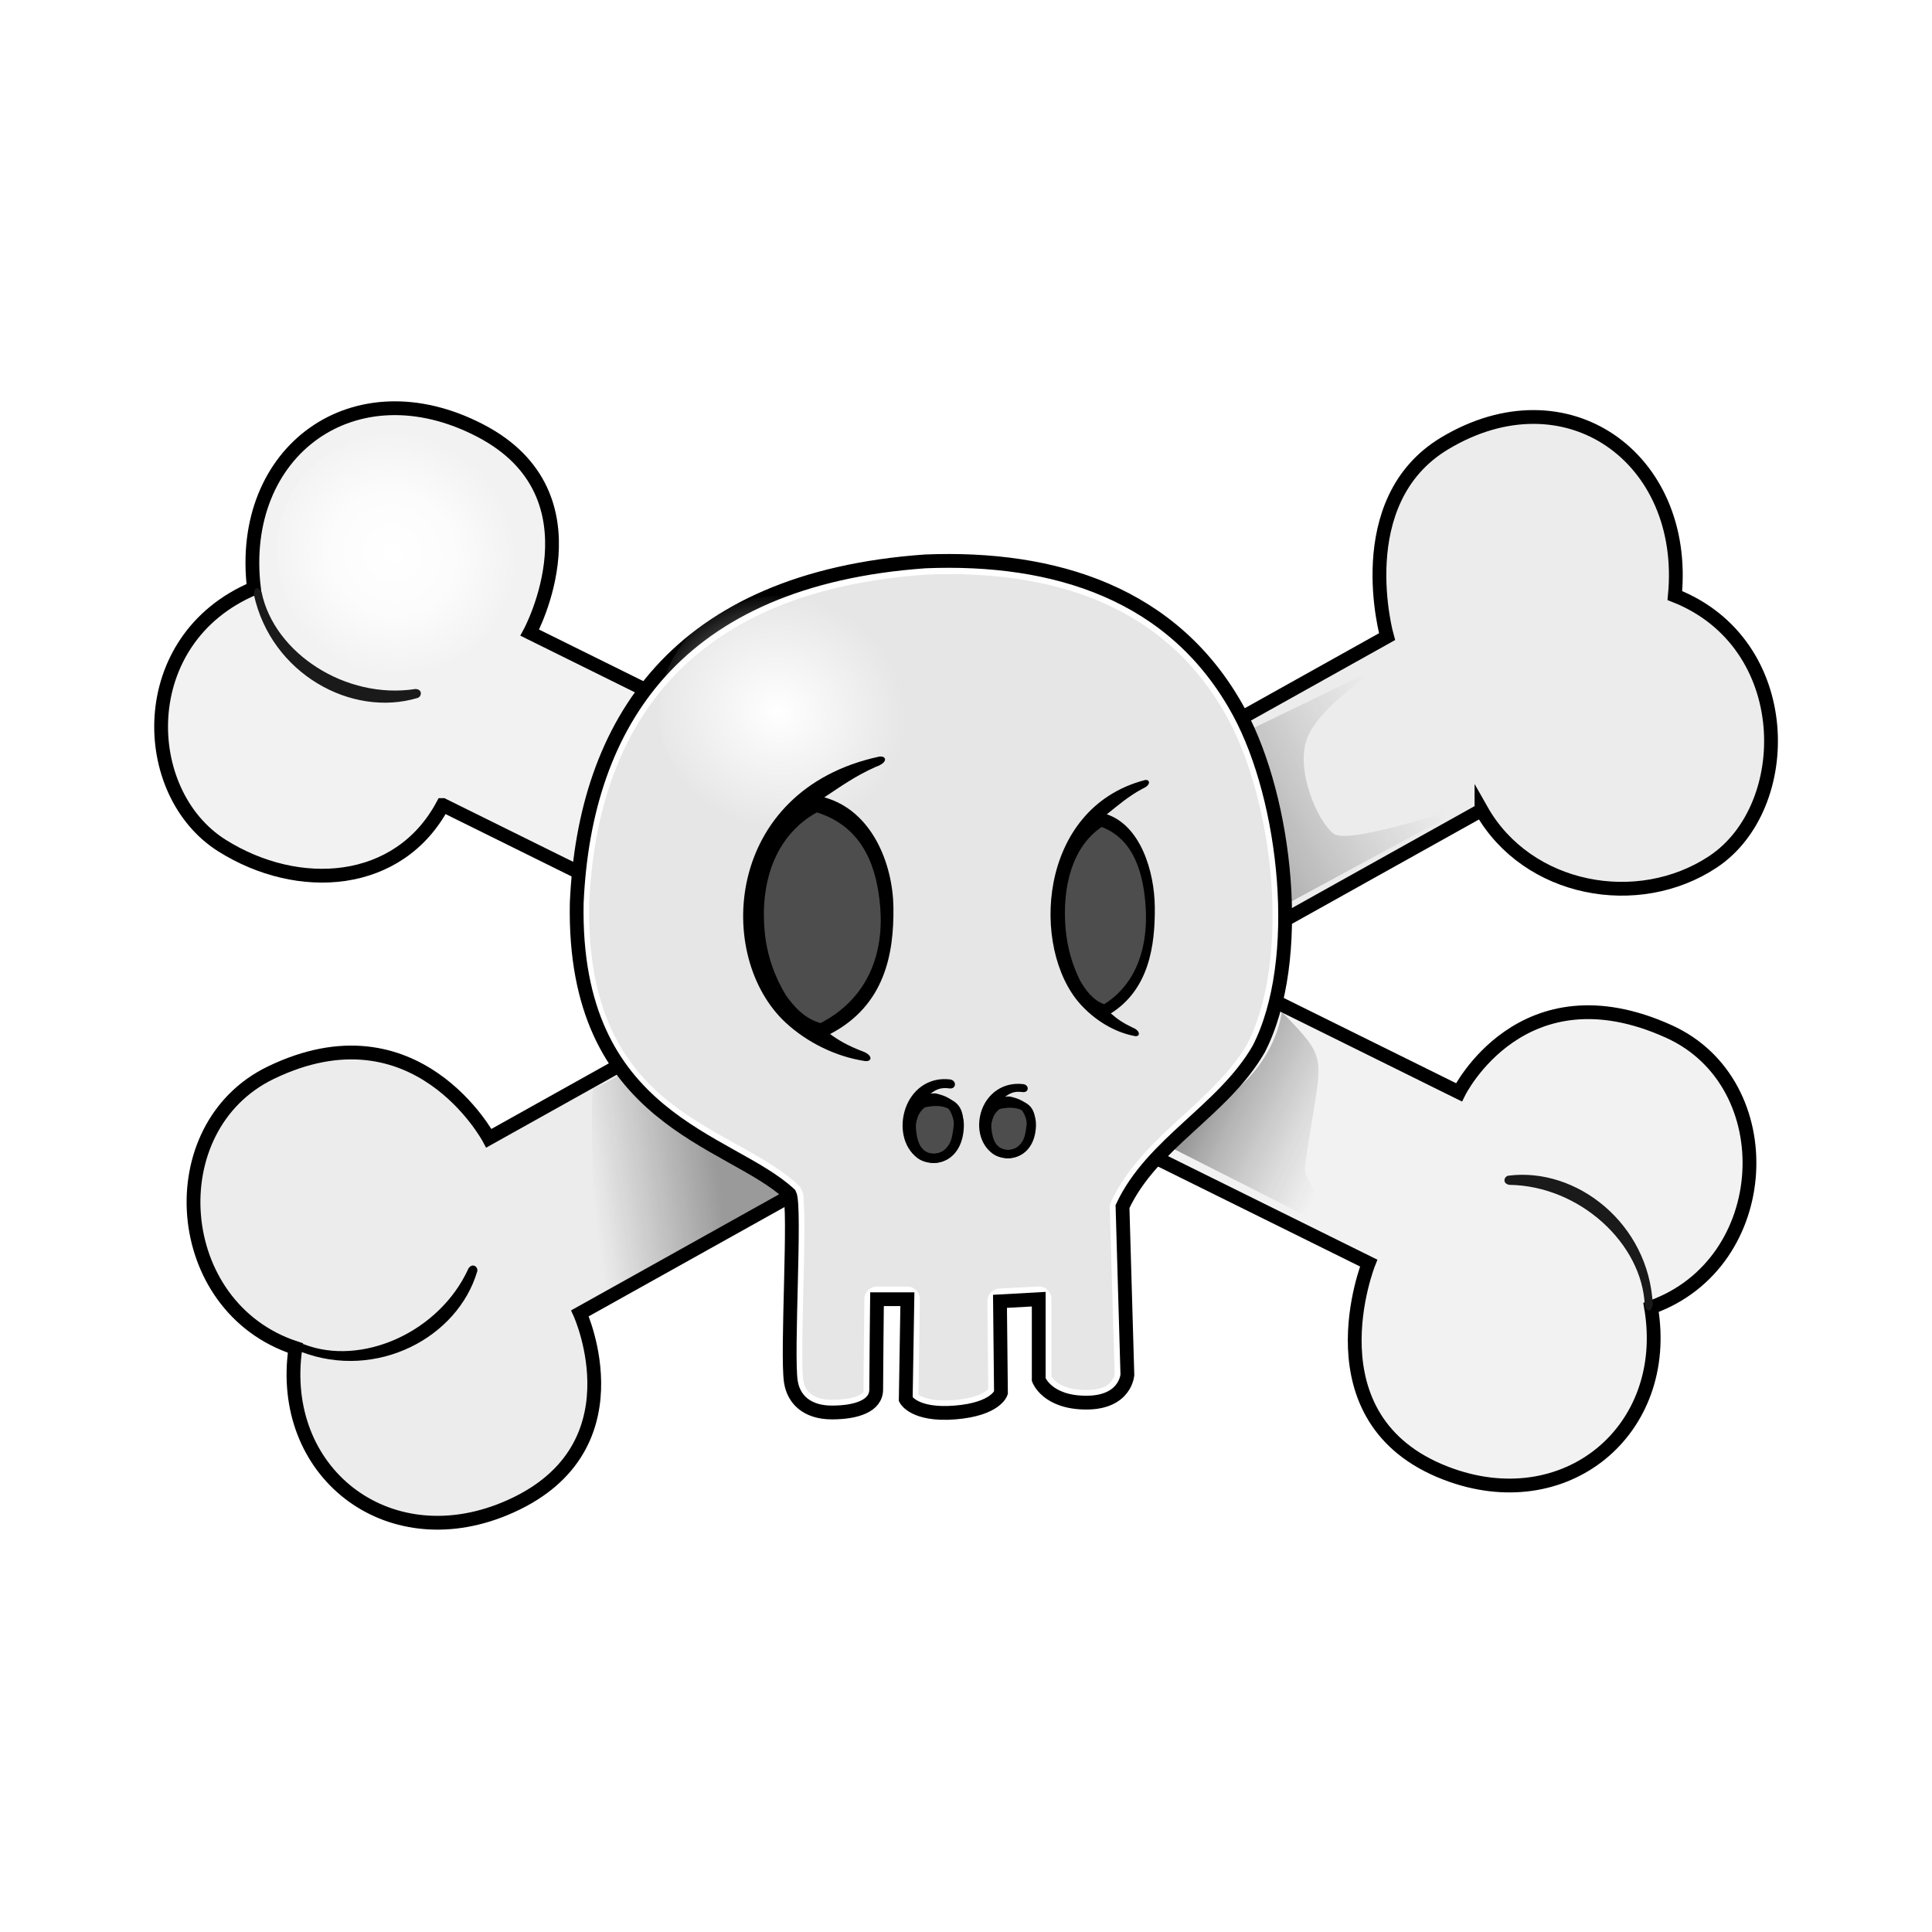 <svg:svg xmlns:dc="http://purl.org/dc/elements/1.1/" xmlns:ns1="http://sodipodi.sourceforge.net/DTD/sodipodi-0.dtd" xmlns:ns2="http://www.inkscape.org/namespaces/inkscape" xmlns:ns3="http://www.w3.org/1999/xlink" xmlns:ns5="http://creativecommons.org/ns#" xmlns:rdf="http://www.w3.org/1999/02/22-rdf-syntax-ns#" xmlns:svg="http://www.w3.org/2000/svg" height="719.745" id="svg2" version="1.1" viewBox="-57.545 -149.681 719.745 719.745" width="719.745" ns1:docname="scull.svg" ns2:version="0.48.3.1 r9886">
  <svg:defs id="defs4">
    <svg:linearGradient id="linearGradient3973">
      <svg:stop id="stop3975" offset="0" style="stop-color:#000000" />
      <svg:stop id="stop3977" offset=".621" style="stop-color:#262626;stop-opacity:.322" />
      <svg:stop id="stop3979" offset="1" style="stop-color:#4c4c4c;stop-opacity:0" />
    </svg:linearGradient>
    <svg:linearGradient id="linearGradient3835">
      <svg:stop id="stop3837" offset="0" style="stop-color:#ffffff" />
      <svg:stop id="stop3945" offset=".5" style="stop-color:#ffffff;stop-opacity:.753" />
      <svg:stop id="stop3839" offset="1" style="stop-color:#ffffff;stop-opacity:0" />
    </svg:linearGradient>
    <svg:filter color-interpolation-filters="sRGB" id="filter3883" ns2:collect="always">
      <svg:feGaussianBlur id="feGaussianBlur3885" stdDeviation="0.863" ns2:collect="always" />
    </svg:filter>
    <svg:filter color-interpolation-filters="sRGB" height="1.213" id="filter3925" width="1.234" x="-.117" y="-.106" ns2:collect="always">
      <svg:feGaussianBlur id="feGaussianBlur3927" stdDeviation="1.137" ns2:collect="always" />
    </svg:filter>
    <svg:filter color-interpolation-filters="sRGB" id="filter4009" ns2:collect="always">
      <svg:feGaussianBlur id="feGaussianBlur4011" stdDeviation="0.693" ns2:collect="always" />
    </svg:filter>
    <svg:linearGradient gradientTransform="translate(0 162.13)" gradientUnits="userSpaceOnUse" id="linearGradient4078" x1="-121.98" x2="-91.834" y1="793.38" y2="776.5" ns2:collect="always">
      <svg:stop id="stop3871" offset="0" style="stop-color:#000000" />
      <svg:stop id="stop3967" offset=".418" style="stop-color:#262626;stop-opacity:.322" />
      <svg:stop id="stop3873" offset="1" style="stop-color:#4c4c4c;stop-opacity:0" />
    </svg:linearGradient>
    <svg:radialGradient cx="-202.16" cy="756.26" gradientTransform="matrix(.817 .663 -.63 .776 439.7 303.23)" gradientUnits="userSpaceOnUse" id="radialGradient4080" r="13.132" ns2:collect="always" ns3:href="#linearGradient3835" />
    <svg:linearGradient gradientTransform="translate(-8.081 184.86)" gradientUnits="userSpaceOnUse" id="linearGradient4082" x1="-121.98" x2="-94.377" y1="793.38" y2="778.04" ns2:collect="always" ns3:href="#linearGradient3973" />
    <svg:radialGradient cx="-202.16" cy="756.26" gradientTransform="matrix(.817 .663 -.63 .776 439.7 303.23)" gradientUnits="userSpaceOnUse" id="radialGradient4084" r="13.132" ns2:collect="always">
      <svg:stop id="stop3961" offset="0" style="stop-color:#ffffff" />
      <svg:stop id="stop3965" offset="1" style="stop-color:#ffffff;stop-opacity:0" />
    </svg:radialGradient>
    <svg:linearGradient gradientUnits="userSpaceOnUse" id="linearGradient4086" x1="-166.68" x2="-180.56" y1="983.29" y2="985.19" ns2:collect="always">
      <svg:stop id="stop3907" offset="0" style="stop-color:#000000" />
      <svg:stop id="stop3909" offset="1" style="stop-color:#000000;stop-opacity:0" />
    </svg:linearGradient>
  </svg:defs>
  <ns1:namedview bordercolor="#666666" borderopacity="1.0" fit-margin-bottom="0" fit-margin-left="0" fit-margin-right="0" fit-margin-top="0" id="base" pagecolor="#ffffff" showborder="true" showgrid="false" ns2:current-layer="layer1" ns2:cx="78.954361" ns2:cy="86.940647" ns2:document-units="px" ns2:pageopacity="0.0" ns2:pageshadow="2" ns2:window-height="764" ns2:window-maximized="0" ns2:window-width="1362" ns2:window-x="0" ns2:window-y="0" ns2:zoom="0.49497475" />
  <svg:g id="layer1" transform="translate(-75.35 -235.62)" ns2:groupmode="layer" ns2:label="Layer 1">
    <svg:g id="g4051" transform="matrix(3.425 0 0 3.425 855.53 -2852.7)">
      <svg:g id="g4025">
        <svg:path d="m-196.43 945.56 100.71 49.821s-6.803 17.008 8.393 22.857c12.987 4.999 24.6-4.649 22.321-18.036 13.454-4.769 14.361-24.37 1.964-30-16.013-7.273-22.857 6.607-22.857 6.607l-101.07-50s8.116-14.939-5.357-21.964c-13.697-7.142-26.444 2.197-24.643 17.143-13.065 5.519-12.599 22.241-3.476 27.982 8.304 5.225 19.236 4.515 24.012-4.41z" id="path3023" style="stroke:#000000;stroke-width:1.5;fill:#f2f2f2" ns1:nodetypes="ccscsccscsc" ns2:connector-curvature="0" />
        <svg:path d="m-83.451 946.12-98.059 54.729s6.853 15.054-8.198 21.267c-12.863 5.31-24.705-4.057-22.749-17.494-13.565-4.444-14.943-24.017-2.685-29.944 15.834-7.656 23.724 7.127 23.724 7.127l97.697-54.559s-4.187-14.74 6.256-21.015c13.241-7.957 26.489 1.561 25.048 16.545 13.194 5.203 13.131 23.003 4.148 28.961-8.176 5.423-20.194 3.191-25.182-5.617z" id="path3025" style="stroke:#000000;stroke-width:1.5;fill:#ececec" ns1:nodetypes="ccscsccscsc" ns2:connector-curvature="0" ns2:transform-center-x="63.499613" ns2:transform-center-y="33.671271" />
        <svg:path d="m-109.6 937.84s1.768 3.662 2.525 8.965c0.758 5.303 1.136 10.228 1.136 10.228l21.466-11.617s-13.258 4.546-15.026 3.283c-1.768-1.263-4.401-7.237-2.778-10.733 1.641-3.535 8.081-7.576 8.081-7.576z" id="path3843" style="opacity:.979;filter:url(#filter3883);fill:url(#linearGradient4078)" ns1:nodetypes="csccsscc" ns2:connector-curvature="0" />
        <svg:path d="m-216.13 922.44c-0.492-0.897-0.847-0.339-0.844 0.241 1.875 8.583 10.611 13.405 17.817 11.228 0.45-0.158 0.536-0.949-0.25-0.969-7.572 1.176-15.349-3.898-16.723-10.5z" id="path3027" style="block-progression:tb;text-indent:0;color:#000000;text-transform:none;fill:#1a1a1a" ns1:nodetypes="ccccc" ns2:connector-curvature="0" />
        <svg:path d="m-188.27 756.01c0 7.253-5.879 13.132-13.132 13.132s-13.132-5.879-13.132-13.132 5.879-13.132 13.132-13.132 13.132 5.879 13.132 13.132z" id="path3833" style="fill:url(#radialGradient4080)" transform="translate(0 162.13)" ns1:cx="-201.39917" ns1:cy="756.00867" ns1:rx="13.131983" ns1:ry="13.131983" ns1:type="arc" />
        <svg:path d="m-117.68 960.56s3.27 2.747 4.027 8.05c0.758 5.303-0.366 11.143-0.366 11.143l21.466-11.617s-7.948 1.311-9.716 0.048c-9.351-8.542-7.536-8.925-15.412-7.624z" id="path3969" style="opacity:.979;filter:url(#filter3883);fill:url(#linearGradient4082)" transform="matrix(.569 .822 -.822 .569 751.37 518.23)" ns1:nodetypes="cscccc" ns2:connector-curvature="0" />
        <svg:path d="m-181.86 956.19c-0.47 23.716 16.657 25.63 23.164 31.706 0.668 1.293-0.338 17.278 0.124 20.366 0.295 1.975 1.786 3.371 4.464 3.371s4.821-0.714 4.821-2.5 0.089-9.821 0.089-9.821h3.304l-0.179 10.893s0.893 1.786 5.357 1.429c4.464-0.357 5-2.143 5-2.143l-0.106-9.948 4.214-0.231v8.75s0.893 2.5 5.179 2.5c4.286 0 4.464-3.036 4.464-3.036l-0.53-18.29c3.218-6.897 10.976-10.457 14.821-17.143 4.962-9.666 2.993-27.139-2.133-36.612-7.04-13.01-20.151-16.984-34.117-16.423-27.143 1.906-37.054 17.677-37.931 37.056z" id="path2996" style="stroke:#000000;stroke-width:1.5;fill:#ffffff" ns1:nodetypes="ccssscccsccccscccscc" ns2:connector-curvature="0" />
        <svg:path d="m-143.88 920.5c-13.302 0.94-22.165 5.226-27.875 11.531-5.708 6.303-8.316 14.726-8.75 24.188-0 0.012 0 0.019 0 0.031-0.44 23.023 15.479 23.865 22.75 30.656a1.364 1.364 0 0 1 0.281 0.375c0.378 0.732 0.272 1.04 0.312 1.656 0.041 0.617 0.059 1.372 0.062 2.25 0.007 1.757-0.039 3.979-0.094 6.25-0.055 2.271-0.106 4.598-0.125 6.531-0.019 1.933 0.014 3.563 0.094 4.094 0.105 0.701 0.38 1.191 0.844 1.562s1.18 0.625 2.281 0.625c1.218 0 2.271-0.173 2.844-0.438 0.572-0.265 0.594-0.338 0.594-0.688 0-1.833 0.094-9.844 0.094-9.844a1.364 1.364 0 0 1 1.375 -1.344h3.281a1.364 1.364 0 0 1 1.375 1.406l-0.156 10.344c0.069 0.054 0.107 0.083 0.25 0.156 0.506 0.258 1.578 0.601 3.625 0.437 2.058-0.165 3.027-0.658 3.469-0.969 0.158-0.111 0.2-0.16 0.25-0.219l-0.094-9.563a1.364 1.364 0 0 1 1.312 -1.375l4.219-0.219a1.364 1.364 0 0 1 1.438 1.375v8.406c0.021 0.059 0.04 0.175 0.469 0.531 0.509 0.422 1.435 0.938 3.312 0.938 1.821 0 2.415-0.532 2.75-0.969 0.335-0.437 0.344-0.781 0.344-0.781l-0.531-18.094a1.364 1.364 0 0 1 0.125 -0.594c1.748-3.747 4.667-6.491 7.5-9.094 2.815-2.586 5.565-5.061 7.344-8.125 0.01-0.019 0.021-0.043 0.031-0.062 2.272-4.47 3.058-11.035 2.562-17.594-0.498-6.588-2.257-13.164-4.688-17.656-6.753-12.479-19.183-16.26-32.844-15.719-0.011 0-0.021-0-0.031 0z" id="path3995" style="filter:url(#filter4009);fill:#e6e6e6" ns1:type="inkscape:offset" ns2:original="M -143.9375 919.125 C -171.08004 921.03116 -180.99741 936.80818 -181.875 956.1875 C -182.34481 979.90314 -165.19429 981.8296 -158.6875 987.90625 C -158.0193 989.19902 -159.02444 1005.1616 -158.5625 1008.25 C -158.26717 1010.2246 -156.77232 1011.625 -154.09375 1011.625 C -151.41518 1011.625 -149.28125 1010.9107 -149.28125 1009.125 C -149.28125 1007.3393 -149.1875 999.3125 -149.1875 999.3125 L -145.90625 999.3125 L -146.0625 1010.2188 C -146.0625 1010.2188 -145.18303 1011.9822 -140.71875 1011.625 C -136.25446 1011.2679 -135.71875 1009.5 -135.71875 1009.5 L -135.8125 999.53125 L -131.59375 999.3125 L -131.59375 1008.0625 C -131.59375 1008.0625 -130.72322 1010.5625 -126.4375 1010.5625 C -122.15179 1010.5625 -121.96875 1007.5312 -121.96875 1007.5312 L -122.5 989.3125 C -119.28241 982.41548 -111.53331 978.84234 -107.6875 972.15625 C -102.72526 962.49032 -104.68642 945.03564 -109.8125 935.5625 C -116.85224 922.55286 -129.97134 918.56455 -143.9375 919.125 z " ns2:radius="-1.3634465" />
        <svg:path d="m-144.64 978.12s-0.947 1.136-0.821 2.715 0.631 2.778 1.957 3.094c1.326 0.316 2.652-0.631 2.967-2.273 0.316-1.641 0.442-3.157-1.01-3.662-1.452-0.505-3.094 0.126-3.094 0.126z" id="path4019" style="stroke:#000000;stroke-width:1px;fill:#4d4d4d" ns2:connector-curvature="0" />
        <svg:path d="m-188.27 756.01c0 7.253-5.879 13.132-13.132 13.132s-13.132-5.879-13.132-13.132 5.879-13.132 13.132-13.132 13.132 5.879 13.132 13.132z" id="path3929" style="fill:url(#radialGradient4084)" transform="matrix(1.024 0 0 .96 46.803 209.59)" ns1:cx="-201.39917" ns1:cy="756.00867" ns1:rx="13.131983" ns1:ry="13.131983" ns1:type="arc" />
        <svg:g id="g3013" transform="matrix(1.441 0 0 1.189 68.558 12.024)">
          <svg:path d="m-155.69 784.8c-7.18 4.512-4.692 20.312 0.379 21.087 7.888-3.197 5.388-20.054-0.379-21.087z" id="path2998" style="fill:#4d4d4d" ns1:nodetypes="ccc" ns2:connector-curvature="0" />
          <svg:path d="m-150.97 780.72c-11.66 3.056-12.432 18.35-7 24.375 1.53 1.697 3.647 3.045 5.938 3.469 0.571 0.088 0.646-0.578-0.281-0.938-1.003-0.476-1.657-0.922-2.344-1.531 4.122-2.6 4.828-7.312 4.781-11.594-0.042-3.9-1.567-8.83-5.219-10.062 1.258-1.006 2.344-1.955 3.875-2.781 1.018-0.427 0.798-1.061 0.25-0.938zm-4.688 5.098c3.618 1.371 4.548 5.246 4.782 8.619 0.289 4.165-0.843 8.355-4.5 10.655-1.248-0.413-2.07-1.606-2.624-2.562-0.796-1.584-1.42-3.562-1.594-5.811-0.343-4.414 0.734-8.738 3.937-10.902z" id="path3000" style="block-progression:tb;text-indent:0;color:#000000;text-transform:none;fill:#000000" ns1:nodetypes="cscccsccccsccsc" ns2:connector-curvature="0" />
        </svg:g>
        <svg:g id="g3017" transform="translate(30.893 162.13)">
          <svg:path d="m-155.69 784.8c-7.18 4.512-4.692 20.312 0.379 21.087 7.888-3.197 5.388-20.054-0.379-21.087z" id="path3019" style="fill:#4d4d4d" ns1:nodetypes="ccc" ns2:connector-curvature="0" />
          <svg:path d="m-150.97 780.72c-11.66 3.056-12.432 18.35-7 24.375 1.53 1.697 3.647 3.045 5.938 3.469 0.571 0.088 0.646-0.578-0.281-0.938-1.003-0.476-1.657-0.922-2.344-1.531 4.122-2.6 4.828-7.312 4.781-11.594-0.042-3.9-1.567-8.83-5.219-10.062 1.258-1.006 2.344-1.955 3.875-2.781 1.018-0.427 0.798-1.061 0.25-0.938zm-4.688 5.098c3.618 1.371 4.548 5.246 4.782 8.619 0.289 4.165-0.843 8.355-4.5 10.655-1.248-0.413-2.07-1.606-2.624-2.562-0.796-1.584-1.42-3.562-1.594-5.811-0.343-4.414 0.734-8.738 3.937-10.902z" id="path3021" style="block-progression:tb;text-indent:0;color:#000000;text-transform:none;fill:#000000" ns1:nodetypes="cscccsccccsccsc" ns2:connector-curvature="0" />
        </svg:g>
        <svg:path d="m-176.78 974.71s5.556 6.313 10.354 8.46 7.702 4.167 7.702 4.167l-23.36 12.96s1.768-7.829 1.894-13.132c0.126-5.303-0.253-10.859 0.253-10.859 0.505 0 3.157-1.641 3.157-1.641z" id="path3903" style="opacity:.592;filter:url(#filter3925);fill:url(#linearGradient4086)" ns1:nodetypes="csccssc" ns2:connector-curvature="0" />
        <svg:path d="m-188.27 756.01c0 7.253-5.879 13.132-13.132 13.132s-13.132-5.879-13.132-13.132 5.879-13.132 13.132-13.132 13.132 5.879 13.132 13.132z" id="path3933" style="fill:url(#radialGradient4080)" transform="translate(-8.081 232.34)" ns1:cx="-201.39917" ns1:cy="756.00867" ns1:rx="13.131983" ns1:ry="13.131983" ns1:type="arc" />
        <svg:path d="m-211.57 1004.2c-1.02-0.08-0.747 0.523-0.26 0.838 8.209 3.13 17.027-1.54 19.15-8.763 0.114-0.463-0.5-0.968-0.948-0.321-3.161 6.981-11.665 10.71-17.942 8.246z" id="path3937" style="block-progression:tb;text-indent:0;color:#000000;text-transform:none;fill:#000000" ns1:nodetypes="ccccc" ns2:connector-curvature="0" ns2:transform-center-x="-9.9601258" ns2:transform-center-y="-3.8111403" />
        <svg:path d="m-65.69 1e3c0.336 0.966 0.779 0.474 0.872-0.098-0.425-8.775-8.24-14.98-15.708-14.027-0.47 0.081-0.686 0.846 0.086 0.997 7.662 0.096 14.49 6.39 14.75 13.128z" id="path3939" style="block-progression:tb;text-indent:0;color:#000000;text-transform:none;fill:#1a1a1a" ns1:nodetypes="ccccc" ns2:connector-curvature="0" ns2:transform-center-x="7.9478501" ns2:transform-center-y="-7.4409472" />
        <svg:path d="m-119.05 960.85c6.713 4.334 3.837 10.347 9.615 15.71l16.878-8.418s-7.948 1.311-9.716 0.048c-4.088-3.735-6.429-9.146-8.285-10.241-2.389-1.41-4.093 0.775-8.492 2.901z" id="path3981" style="opacity:.721;filter:url(#filter3883);fill:url(#linearGradient4082)" transform="matrix(-.621 -.783 .783 -.621 -1008.4 1455.5)" ns1:nodetypes="ccccsc" ns2:connector-curvature="0" />
        <svg:path d="m-141.22 975.41c-2.467-0.312-4.215 1.237-4.875 3.125-0.66 1.888-0.342 4.2 1.312 5.438 0.793 0.567 2.001 0.718 3.062 0.219s1.906-1.712 1.969-3.656c0.033-1.007-0.277-1.78-0.75-2.344-0.473-0.564-1.087-0.902-1.688-1.094-0.79-0.253-0.744-0.164-1.184-0.156 0.629-0.433 1.051-0.686 2.027-0.562 0.779 0.117 0.845-0.837 0.125-0.969zm-0.902 2.593c1.021 0.548 1.23 1.618 1.371 2.5-0.054 1.683-0.697 2.447-1.406 2.781-0.709 0.334-1.574 0.201-2.031-0.125-1.221-0.913-1.1-2.195-0.558-3.745 0.455-1.022 1.577-1.73 2.625-1.412z" id="path4013" style="block-progression:tb;text-indent:0;color:#000000;text-transform:none;fill:#000000" ns1:nodetypes="cscscsscccccsccc" ns2:connector-curvature="0" />
        <svg:path d="m-136.45 978.32s-0.878 1.008-0.761 2.408 0.585 2.464 1.815 2.744c1.229 0.28 2.459-0.56 2.752-2.016 0.293-1.456 0.41-2.8-0.937-3.248-1.347-0.448-2.869 0.112-2.869 0.112z" id="path4021" style="stroke:#000000;stroke-width:.907px;fill:#4d4d4d" ns2:connector-curvature="0" />
        <svg:path d="m-133.27 975.92c-2.288-0.277-3.908 1.097-4.521 2.772-0.612 1.675-0.317 3.726 1.217 4.824 0.735 0.503 1.856 0.637 2.84 0.194 0.984-0.443 1.767-1.519 1.826-3.244 0.03-0.893-0.257-1.579-0.695-2.079-0.438-0.5-1.008-0.8-1.565-0.97-0.732-0.224-0.69-0.145-1.098-0.139 0.583-0.384 0.975-0.608 1.88-0.499 0.723 0.103 0.783-0.742 0.116-0.859zm-0.837 2.301c0.947 0.486 1.14 1.435 1.272 2.218-0.05 1.493-0.647 2.171-1.304 2.467-0.657 0.296-1.46 0.179-1.884-0.111-1.132-0.81-1.02-1.947-0.518-3.322 0.422-0.906 1.463-1.535 2.434-1.253z" id="path4023" style="block-progression:tb;text-indent:0;color:#000000;text-transform:none;fill:#000000" ns1:nodetypes="cscscsscccccsccc" ns2:connector-curvature="0" />
      </svg:g>
    </svg:g>
  </svg:g>
</svg:svg>